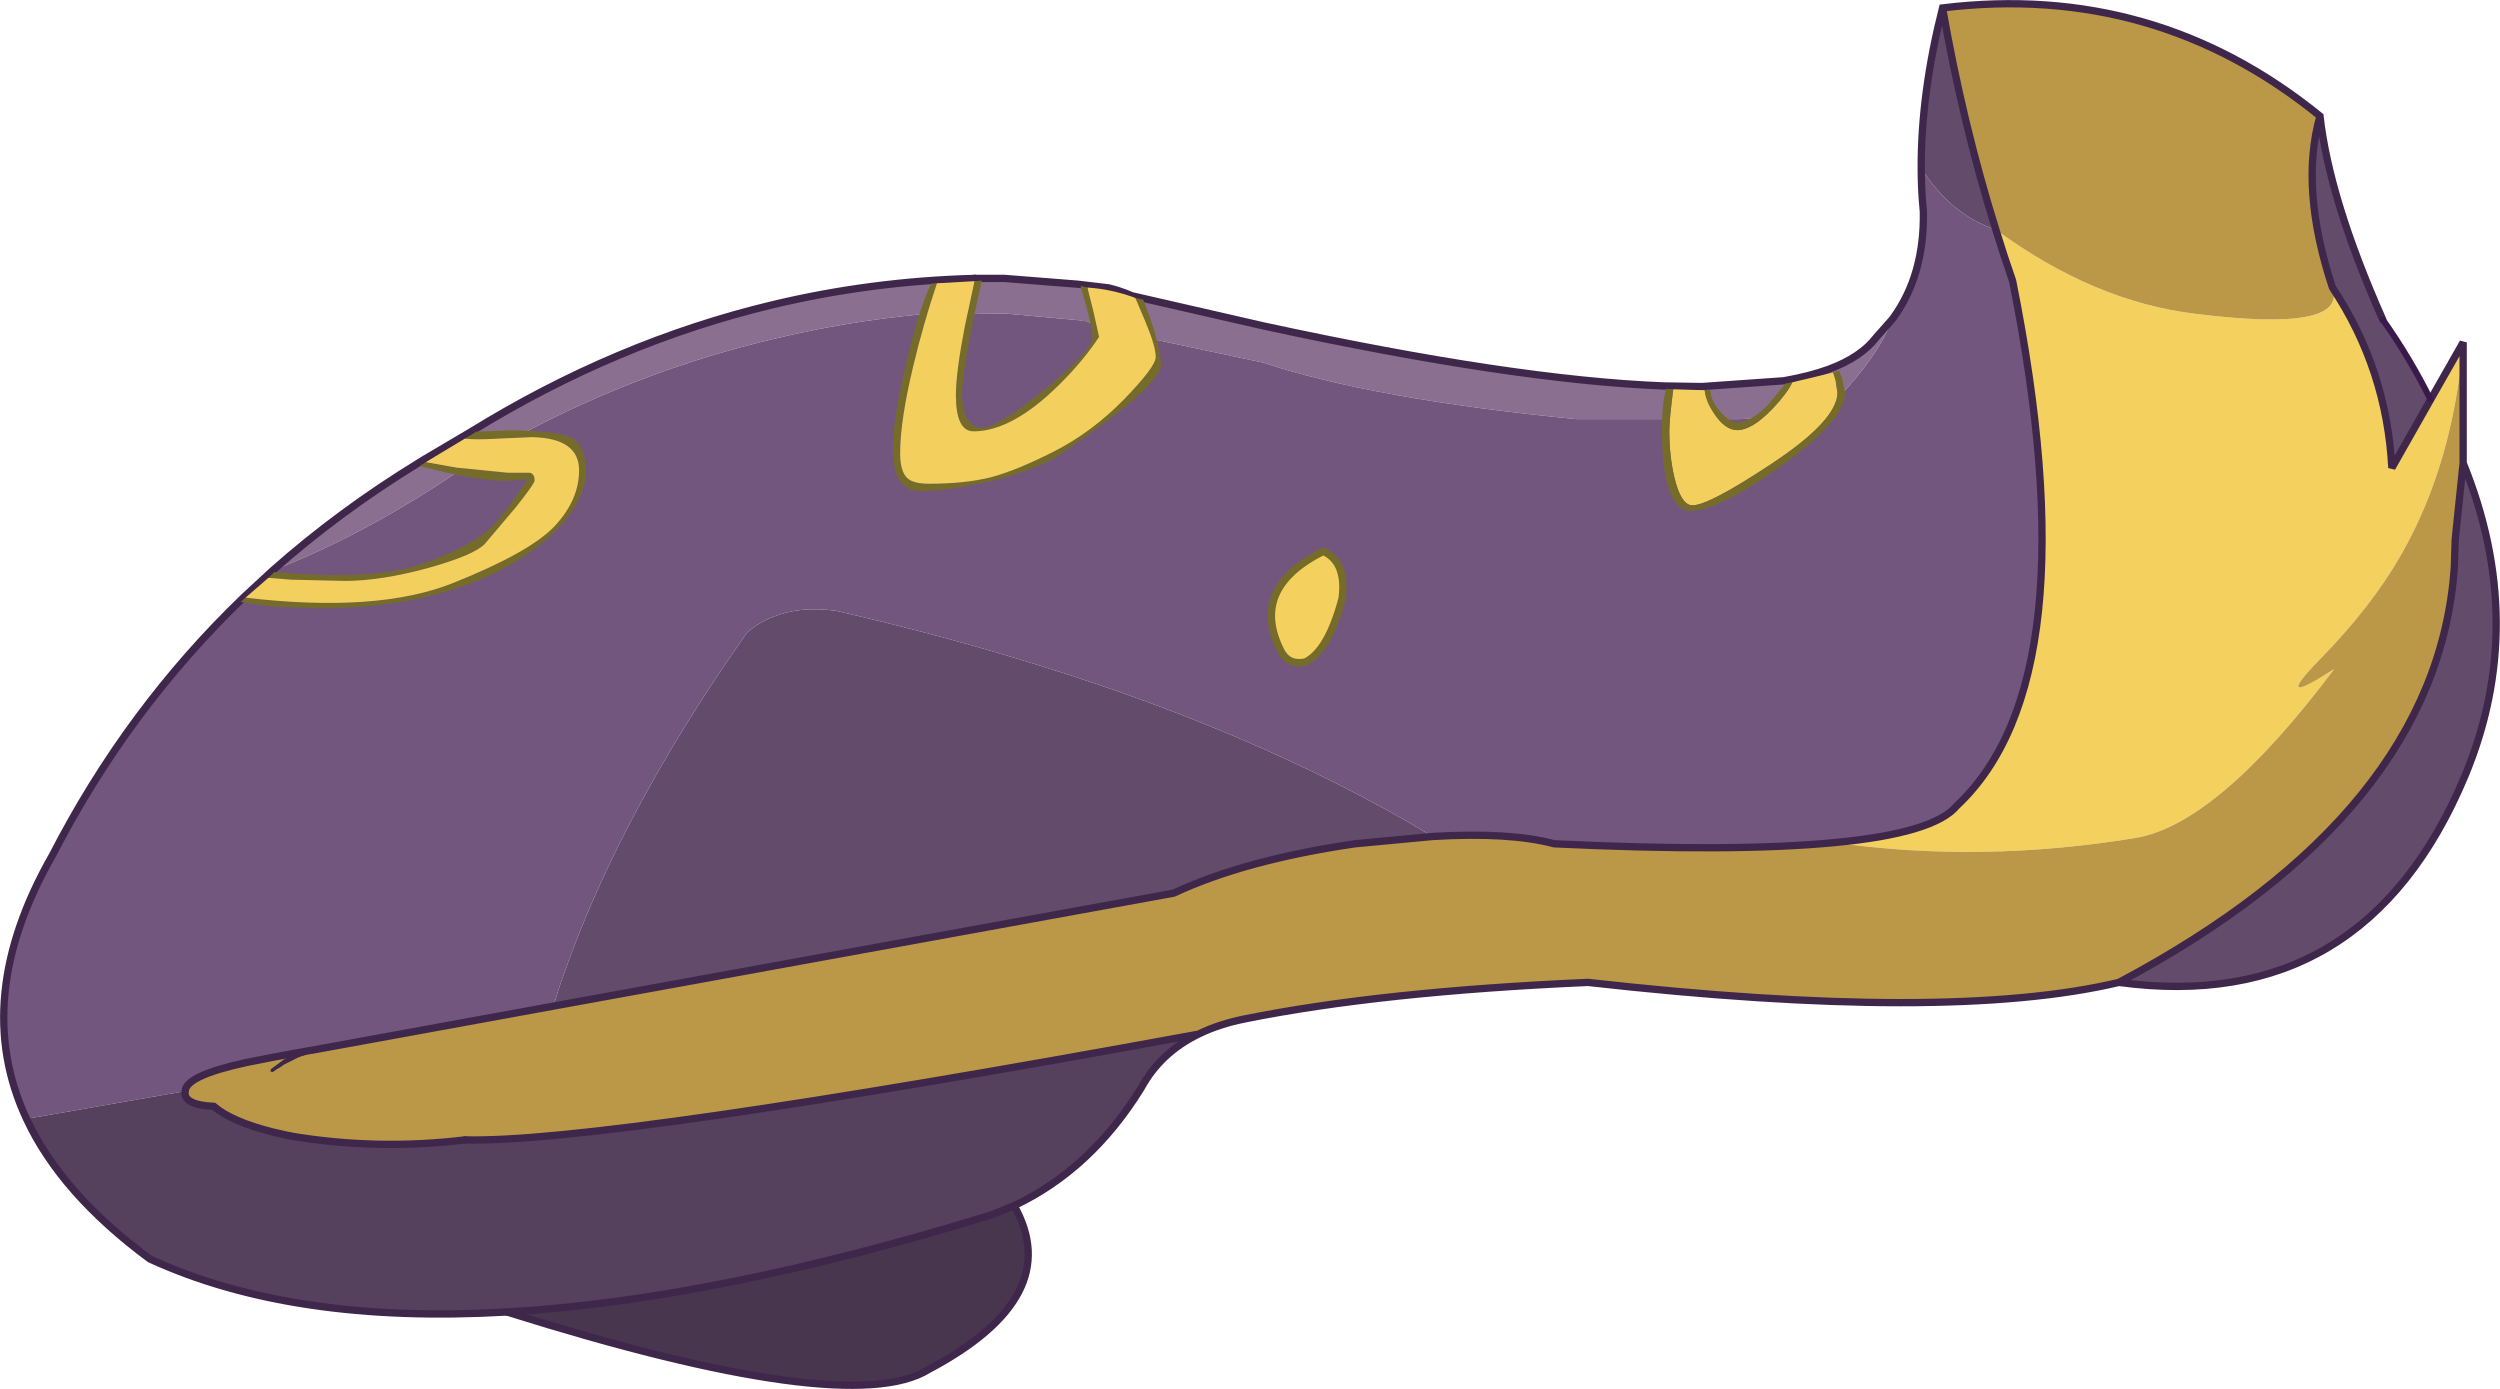 <?xml version="1.0" encoding="UTF-8" standalone="no"?>
<svg xmlns:xlink="http://www.w3.org/1999/xlink" height="228.0px" width="410.35px" xmlns="http://www.w3.org/2000/svg">
  <g transform="matrix(1.0, 0.0, 0.0, 1.0, 205.15, 114.0)">
    <path d="M-19.35 -65.45 L2.25 -60.5 Q43.3 -51.6 68.0 -50.65 L74.2 -50.55 87.65 -51.5 Q91.9 -52.25 95.05 -53.4 100.3 -55.35 102.8 -58.6 L105.45 -61.6 Q103.15 -55.5 96.05 -48.15 89.05 -45.3 80.05 -45.2 L53.65 -45.2 Q20.35 -48.45 2.1 -54.5 L-16.0 -58.35 -26.45 -61.1 -26.5 -61.2 -27.65 -61.4 -40.25 -62.55 -46.45 -62.45 -54.1 -62.4 Q-66.45 -61.2 -78.25 -58.35 -99.2 -53.4 -118.4 -43.35 L-129.15 -37.15 Q-145.05 -26.3 -160.4 -20.35 -149.4 -30.1 -136.4 -38.05 L-135.6 -38.55 -127.9 -43.1 Q-104.0 -57.85 -78.25 -64.0 -62.1 -67.85 -45.25 -68.3 L-45.15 -68.3 -40.25 -68.3 -28.25 -67.35 -23.2 -66.75 Q-21.3 -66.3 -19.35 -65.45" fill="#8a6f90" fill-rule="evenodd" stroke="none"/>
    <path d="M105.45 -61.6 L105.6 -61.8 Q110.75 -68.9 110.55 -79.3 110.2 -82.75 110.2 -86.4 115.05 -78.75 122.45 -76.3 123.75 -72.05 125.2 -67.9 138.25 -2.55 116.05 18.25 112.35 22.75 96.0 24.3 79.45 25.9 49.95 24.5 42.7 22.55 30.0 23.3 0.5 5.5 -40.25 -6.5 -53.5 -10.45 -67.95 -13.75 -73.85 -14.55 -78.25 -12.75 -80.6 -11.85 -82.5 -10.2 -105.2 21.95 -114.35 51.15 L-154.05 58.4 -154.4 58.45 -160.4 59.55 -164.7 60.4 Q-174.65 62.55 -174.75 65.1 L-200.8 69.65 Q-210.0 49.95 -196.55 26.4 -184.15 2.3 -165.05 -16.05 L-160.4 -20.35 Q-145.05 -26.3 -129.15 -37.15 L-118.4 -43.35 Q-99.2 -53.4 -78.25 -58.35 -66.45 -61.2 -54.1 -62.4 L-46.45 -62.45 -40.25 -62.55 -27.65 -61.4 -26.5 -61.2 -26.45 -61.1 -16.0 -58.35 2.1 -54.5 Q20.35 -48.45 53.65 -45.2 L80.05 -45.2 Q89.05 -45.3 96.05 -48.15 103.15 -55.5 105.45 -61.6 M12.05 -23.5 Q-0.1 -17.4 5.1 -7.15 6.35 -4.75 9.15 -5.35 12.9 -7.25 15.15 -15.8 15.9 -21.75 12.05 -23.5 M-26.45 -61.1 L-27.65 -61.4 -26.45 -61.1" fill="#72567e" fill-opacity="0.996" fill-rule="evenodd" stroke="none"/>
    <path d="M193.8 -48.4 L199.15 -57.8 Q197.5 -37.9 189.0 -23.0 184.2 -14.55 175.8 -5.95 167.4 2.65 178.0 -4.2 158.85 21.3 145.35 23.55 120.0 27.7 96.0 24.3 112.35 22.75 116.05 18.25 138.25 -2.55 125.2 -67.9 123.75 -72.05 122.45 -76.3 138.55 -64.5 155.15 -62.5 180.25 -59.35 177.7 -66.8 186.6 -53.4 187.45 -37.2 L193.8 -48.4 M12.05 -23.5 Q15.9 -21.75 15.15 -15.8 12.9 -7.25 9.15 -5.35 6.35 -4.75 5.1 -7.15 -0.1 -17.4 12.05 -23.5" fill="#f4d05f" fill-opacity="0.996" fill-rule="evenodd" stroke="none"/>
    <path d="M113.7 -112.7 Q148.55 -116.95 175.65 -94.95 172.3 -83.1 177.7 -66.8 180.25 -59.35 155.15 -62.5 138.55 -64.5 122.45 -76.3 117.0 -93.75 113.7 -112.7 M199.15 -57.8 L199.15 -38.0 197.85 -25.5 197.7 -20.75 Q194.8 19.55 142.65 47.25 114.7 53.9 55.5 47.25 21.4 48.75 -0.85 53.25 -5.1 54.1 -8.45 55.75 -106.25 73.7 -128.8 73.1 -143.35 74.85 -157.55 72.45 L-160.4 71.8 Q-167.15 70.1 -170.05 67.6 -175.15 67.35 -174.75 65.1 -174.65 62.55 -164.7 60.4 L-160.4 59.55 -154.4 58.45 -154.05 58.4 -114.35 51.15 -12.5 32.6 Q-0.85 27.15 17.25 24.5 L30.0 23.3 Q42.7 22.55 49.95 24.5 79.45 25.9 96.0 24.3 120.0 27.7 145.35 23.55 158.85 21.3 178.0 -4.2 167.4 2.65 175.8 -5.95 184.2 -14.55 189.0 -23.0 197.5 -37.9 199.15 -57.8" fill="#ba9848" fill-opacity="0.996" fill-rule="evenodd" stroke="none"/>
    <path d="M110.2 -86.4 Q110.15 -98.65 113.7 -112.7 117.0 -93.75 122.45 -76.3 115.05 -78.75 110.2 -86.4 M175.65 -94.95 Q177.2 -81.25 185.95 -61.55 190.5 -55.1 193.8 -48.4 L187.45 -37.2 Q186.6 -53.4 177.7 -66.8 172.3 -83.1 175.65 -94.95 M199.15 -38.0 Q209.85 -11.65 199.45 13.35 183.0 52.7 142.65 47.25 194.8 19.55 197.7 -20.75 L197.85 -25.5 199.15 -38.0 M30.0 23.3 L17.25 24.5 Q-0.85 27.15 -12.5 32.6 L-114.35 51.15 Q-105.2 21.95 -82.5 -10.2 -80.6 -11.85 -78.25 -12.75 -73.85 -14.55 -67.95 -13.75 -53.5 -10.45 -40.25 -6.5 0.5 5.5 30.0 23.3" fill="#634b6c" fill-rule="evenodd" stroke="none"/>
    <path d="M-45.25 -68.3 L-45.15 -68.35 -45.15 -68.3 -45.25 -68.3 M-23.2 -66.75 L-22.65 -66.65 Q-19.8 -66.15 -19.35 -65.45 -21.3 -66.3 -23.2 -66.75" fill="#ead852" fill-rule="evenodd" stroke="none"/>
    <path d="M-8.45 55.75 Q-14.7 58.8 -17.85 64.6 -26.1 77.95 -38.7 83.9 L-42.4 85.4 Q-87.75 99.4 -121.95 101.35 -157.2 103.4 -180.55 92.65 -195.1 81.9 -200.8 69.65 L-174.75 65.1 Q-175.15 67.35 -170.05 67.6 -167.15 70.1 -160.4 71.8 L-157.55 72.45 Q-143.35 74.85 -128.8 73.1 -106.25 73.7 -8.45 55.75" fill="#55405d" fill-rule="evenodd" stroke="none"/>
    <path d="M-38.7 83.9 Q-30.2 98.85 -52.75 110.8 -65.9 118.95 -121.95 101.35 -87.75 99.4 -42.4 85.4 L-38.7 83.9" fill="#48364f" fill-rule="evenodd" stroke="none"/>
    <path d="M-19.35 -65.45 L2.25 -60.5 Q43.3 -51.6 68.0 -50.65 L74.2 -50.55 87.65 -51.5 Q91.9 -52.25 95.05 -53.4 100.3 -55.35 102.8 -58.6 L105.45 -61.6 105.6 -61.8 Q110.75 -68.9 110.55 -79.3 110.2 -82.75 110.2 -86.4 110.15 -98.65 113.7 -112.7 148.55 -116.95 175.65 -94.95 177.2 -81.25 185.95 -61.55 M193.8 -48.4 L199.15 -57.8 199.15 -38.0 Q209.85 -11.65 199.45 13.35 183.0 52.7 142.65 47.25 114.7 53.9 55.5 47.25 21.4 48.75 -0.85 53.25 -5.1 54.1 -8.45 55.75 -14.7 58.8 -17.85 64.6 -26.1 77.95 -38.7 83.9 L-42.4 85.4 Q-87.75 99.4 -121.95 101.35 -157.2 103.4 -180.55 92.65 -195.1 81.9 -200.8 69.65 -210.0 49.95 -196.55 26.4 -184.15 2.3 -165.05 -16.05 L-160.4 -20.35 Q-149.4 -30.1 -136.4 -38.05 L-135.6 -38.55 -127.9 -43.1 Q-104.0 -57.85 -78.25 -64.0 -62.1 -67.85 -45.25 -68.3 M-45.15 -68.35 L-45.15 -68.3 -40.25 -68.3 -28.25 -67.35 -23.2 -66.75 Q-21.3 -66.3 -19.35 -65.45 M96.0 24.3 Q112.35 22.75 116.05 18.25 138.25 -2.55 125.2 -67.9 123.75 -72.05 122.45 -76.3 117.0 -93.75 113.7 -112.7 M175.65 -94.95 Q172.3 -83.1 177.7 -66.8 186.6 -53.4 187.45 -37.2 L193.8 -48.4 M96.0 24.3 Q79.45 25.9 49.95 24.5 42.7 22.55 30.0 23.3 L17.25 24.5 Q-0.85 27.15 -12.5 32.6 L-114.35 51.15 -154.05 58.4 M-154.4 58.45 L-160.4 59.55 -164.7 60.4 Q-174.65 62.55 -174.75 65.1 -175.15 67.35 -170.05 67.6 -167.15 70.1 -160.4 71.8 L-157.55 72.45 M-128.8 73.1 Q-106.25 73.7 -8.45 55.75 M199.15 -38.0 L197.85 -25.5 197.7 -20.75 Q194.8 19.55 142.65 47.25" fill="none" stroke="#3f274c" stroke-linecap="round" stroke-linejoin="miter-clip" stroke-miterlimit="3.0" stroke-width="1.2"/>
    <path d="M12.05 -23.5 Q15.9 -21.75 15.15 -15.8 12.9 -7.25 9.15 -5.35 6.35 -4.75 5.1 -7.15 -0.1 -17.4 12.05 -23.5" fill="none" stroke="#756c29" stroke-linecap="round" stroke-linejoin="round" stroke-width="1.2"/>
    <path d="M185.95 -61.55 Q190.5 -55.1 193.8 -48.4" fill="none" stroke="#391a4b" stroke-linecap="round" stroke-linejoin="round" stroke-width="1.0"/>
    <path d="M-27.65 -61.4 L-26.45 -61.1" fill="none" stroke="#756c29" stroke-linecap="butt" stroke-linejoin="miter-clip" stroke-miterlimit="3.0" stroke-width="0.05"/>
    <path d="M-38.7 83.9 Q-30.2 98.85 -52.75 110.8 -65.9 118.95 -121.95 101.35 M-157.55 72.45 Q-143.35 74.85 -128.8 73.1" fill="none" stroke="#3f274c" stroke-linecap="round" stroke-linejoin="round" stroke-width="1.2"/>
    <path d="M-160.35 61.95 L-160.75 61.9 -160.7 61.5 -158.55 59.9 -158.15 59.7 -157.8 59.45 -155.8 58.45 -155.35 58.3 -154.55 57.95 -154.45 57.95 -154.1 57.9 -154.05 57.9 Q-153.6 57.8 -153.5 58.3 -153.5 58.85 -153.95 58.85 L-154.3 58.9 -154.2 58.9 -154.65 59.0 -156.25 59.6 -158.55 60.75 -158.9 61.0 -159.25 61.25 -159.65 61.45 -160.35 61.95" fill="#3f274c" fill-rule="evenodd" stroke="none"/>
    <path d="M95.75 -52.85 L96.15 -51.55 96.45 -49.55 Q96.45 -44.95 85.3 -37.65 75.3 -31.05 72.65 -31.05 70.8 -31.05 69.7 -35.55 68.85 -39.15 68.85 -43.25 68.85 -45.05 69.5 -50.1 L74.65 -49.95 Q74.85 -48.1 76.25 -46.05 78.05 -43.4 80.0 -43.4 82.4 -43.4 85.75 -46.85 88.25 -49.5 89.05 -51.25 L95.75 -52.85" fill="#f4d05f" fill-opacity="0.996" fill-rule="evenodd" stroke="none"/>
    <path d="M68.35 -50.15 L69.5 -50.1 Q68.85 -45.05 68.85 -43.25 68.85 -39.15 69.7 -35.55 70.8 -31.05 72.65 -31.05 75.3 -31.05 85.3 -37.65 96.45 -44.95 96.45 -49.55 L96.15 -51.55 95.75 -52.85 96.75 -53.1 97.2 -51.95 97.7 -49.5 Q97.7 -45.05 87.1 -37.45 76.9 -30.15 72.3 -30.15 70.35 -30.15 69.15 -32.8 67.65 -36.15 67.65 -43.3 67.65 -48.1 68.35 -50.15 M74.65 -49.95 L75.6 -49.95 Q75.7 -48.15 77.15 -46.5 78.8 -44.65 80.0 -44.65 82.35 -44.65 85.3 -47.85 L87.9 -51.0 89.05 -51.25 Q88.25 -49.5 85.75 -46.85 82.4 -43.4 80.0 -43.4 78.05 -43.4 76.25 -46.05 74.85 -48.1 74.65 -49.95" fill="#756c29" fill-rule="evenodd" stroke="none"/>
    <path d="M69.5 -50.1 L68.35 -50.15 M96.75 -53.1 L95.75 -52.85 M74.65 -49.95 L75.6 -49.95 M87.9 -51.0 L89.05 -51.25" fill="none" stroke="#756c29" stroke-linecap="butt" stroke-linejoin="miter-clip" stroke-miterlimit="3.0" stroke-width="0.05"/>
    <path d="M-45.2 -67.85 L-44.0 -67.95 Q-47.6 -52.05 -47.2 -48.2 -46.85 -44.35 -44.45 -43.8 -42.1 -43.25 -34.0 -49.8 -25.9 -56.35 -25.85 -58.5 -25.85 -60.65 -27.8 -67.05 L-26.65 -66.8 -25.65 -62.8 -24.75 -58.7 Q-27.35 -54.75 -31.25 -50.9 -39.0 -43.2 -45.35 -43.2 -48.25 -43.2 -48.25 -49.15 -48.25 -52.9 -46.75 -60.6 L-45.2 -67.85 M-18.8 -65.1 L-17.5 -64.8 -16.3 -61.65 Q-15.0 -57.75 -14.55 -54.4 -14.15 -51.05 -30.35 -39.95 -35.3 -36.5 -44.25 -34.65 -50.4 -33.4 -54.1 -33.4 -58.6 -33.4 -58.6 -40.35 -58.6 -45.4 -56.15 -55.45 -54.1 -63.85 -52.3 -67.45 L-51.35 -67.5 Q-53.65 -60.65 -55.25 -53.9 -57.4 -44.95 -57.4 -39.6 -57.4 -36.6 -56.2 -35.5 -55.2 -34.6 -52.65 -34.6 -46.75 -34.6 -42.55 -35.65 -38.35 -36.75 -32.15 -39.9 -25.95 -43.05 -20.7 -48.4 -15.45 -53.8 -15.45 -55.4 -15.45 -57.15 -17.15 -61.2 L-18.8 -65.1" fill="#756c29" fill-rule="evenodd" stroke="none"/>
    <path d="M-45.2 -67.85 L-46.75 -60.6 Q-48.25 -52.9 -48.25 -49.15 -48.25 -43.2 -45.35 -43.2 -39.0 -43.2 -31.25 -50.9 -27.35 -54.75 -24.75 -58.7 L-25.65 -62.8 -26.65 -66.8 Q-22.7 -66.55 -18.8 -65.1 L-17.15 -61.2 Q-15.45 -57.15 -15.45 -55.4 -15.45 -53.8 -20.7 -48.4 -25.95 -43.05 -32.15 -39.9 -38.35 -36.75 -42.55 -35.65 -46.75 -34.6 -52.65 -34.6 -55.2 -34.6 -56.2 -35.5 -57.4 -36.6 -57.4 -39.6 -57.4 -44.95 -55.25 -53.9 -53.65 -60.65 -51.35 -67.5 L-45.2 -67.85" fill="#f4d05f" fill-opacity="0.996" fill-rule="evenodd" stroke="none"/>
    <path d="M-128.85 -42.0 L-126.95 -43.15 -121.75 -43.35 Q-112.55 -43.35 -110.75 -41.7 -109.0 -40.1 -108.95 -36.85 -108.9 -33.6 -111.45 -29.85 -114.05 -26.1 -118.95 -22.8 -132.05 -14.15 -153.0 -14.15 L-160.65 -14.45 -165.65 -15.2 -164.85 -15.9 Q-143.2 -13.35 -130.8 -18.3 -118.15 -23.35 -114.1 -27.65 -110.1 -31.95 -110.1 -36.8 -110.1 -42.1 -117.85 -42.25 L-124.35 -41.95 Q-127.2 -41.8 -128.85 -42.0 M-161.1 -19.15 L-160.1 -20.1 Q-143.7 -18.65 -135.8 -21.45 -127.45 -24.45 -124.35 -27.6 -122.1 -29.9 -118.65 -35.2 L-119.15 -35.4 Q-123.75 -34.2 -136.25 -37.5 L-135.25 -38.15 -130.2 -37.25 -121.8 -36.4 -118.2 -36.4 Q-117.4 -36.25 -117.4 -35.15 -117.4 -34.6 -120.6 -30.6 L-125.55 -24.75 Q-127.25 -22.9 -134.95 -20.75 -142.7 -18.65 -148.5 -18.65 L-157.35 -18.85 -161.1 -19.15" fill="#756c29" fill-rule="evenodd" stroke="none"/>
    <path d="M-128.85 -42.0 Q-127.2 -41.8 -124.35 -41.95 L-117.85 -42.25 Q-110.1 -42.1 -110.1 -36.8 -110.1 -31.95 -114.1 -27.65 -118.15 -23.35 -130.8 -18.3 -143.2 -13.35 -164.85 -15.9 L-161.1 -19.15 -157.35 -18.85 -148.5 -18.65 Q-142.7 -18.65 -134.95 -20.75 -127.25 -22.9 -125.55 -24.75 L-120.6 -30.6 Q-117.4 -34.6 -117.4 -35.15 -117.4 -36.25 -118.2 -36.4 L-121.8 -36.4 -130.2 -37.25 -135.25 -38.15 -128.85 -42.0" fill="#f4d05f" fill-opacity="0.996" fill-rule="evenodd" stroke="none"/>
  </g>
</svg>
